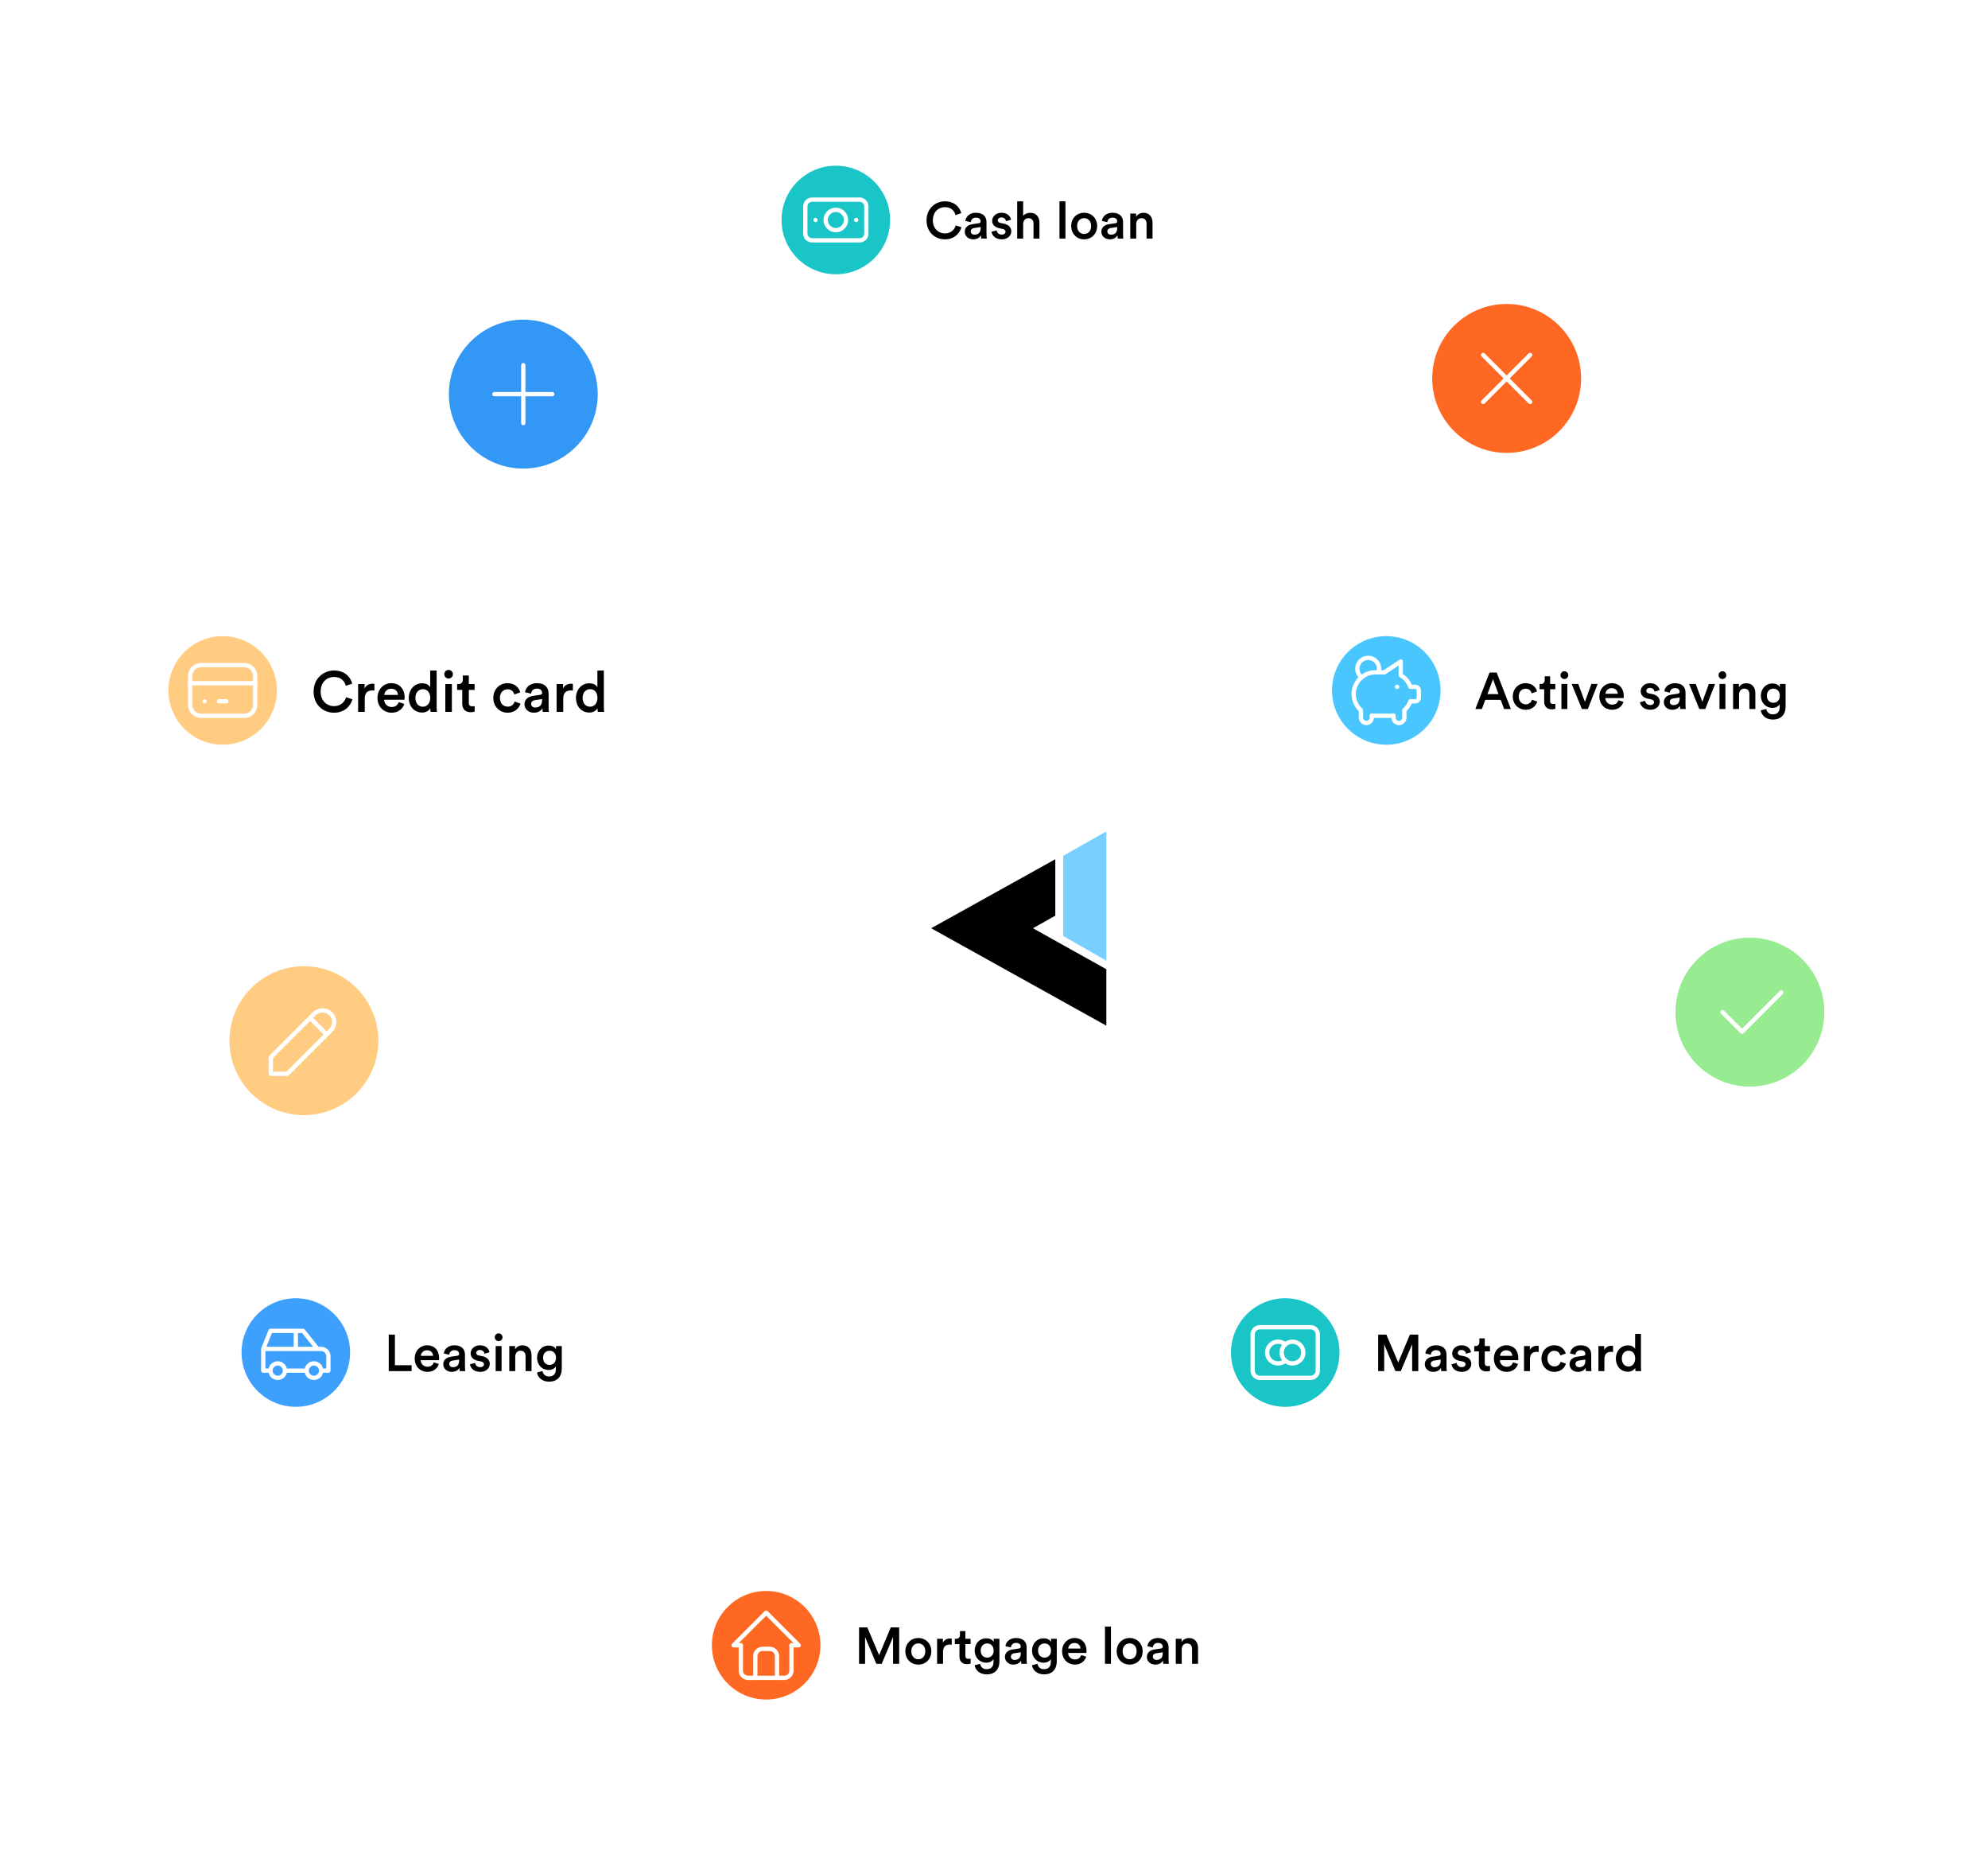 <svg width="696" height="653" viewBox="0 0 696 653" fill="none" xmlns="http://www.w3.org/2000/svg">
<ellipse opacity="0.9" cx="360.189" cy="328.579" rx="259.189" ry="258.579" fill="white" fill-opacity="0.2"/>
<circle opacity="0.9" cx="360.271" cy="328.271" r="165.271" fill="white" fill-opacity="0.3"/>
<circle cx="360.5" cy="328.5" r="85.5" fill="white"/>
<g filter="url(#filter0_d_1990_1665)">
<rect x="265.624" y="46" width="158" height="54" rx="27" fill="white" shape-rendering="crispEdges"/>
<circle cx="292.624" cy="73" r="19" fill="#19C5C7"/>
<g clip-path="url(#clip0_1990_1665)">
<path d="M289.062 73C289.062 73.945 289.437 74.851 290.105 75.519C290.773 76.187 291.679 76.562 292.624 76.562C293.569 76.562 294.475 76.187 295.143 75.519C295.811 74.851 296.187 73.945 296.187 73C296.187 72.055 295.811 71.149 295.143 70.481C294.475 69.813 293.569 69.438 292.624 69.438C291.679 69.438 290.773 69.813 290.105 70.481C289.437 71.149 289.062 72.055 289.062 73Z" stroke="white" stroke-width="1.5" stroke-linecap="round" stroke-linejoin="round"/>
<path d="M281.937 68.25C281.937 67.62 282.187 67.016 282.632 66.571C283.078 66.125 283.682 65.875 284.312 65.875H300.937C301.566 65.875 302.171 66.125 302.616 66.571C303.061 67.016 303.312 67.62 303.312 68.25V77.75C303.312 78.38 303.061 78.984 302.616 79.429C302.171 79.875 301.566 80.125 300.937 80.125H284.312C283.682 80.125 283.078 79.875 282.632 79.429C282.187 78.984 281.937 78.38 281.937 77.75V68.25Z" stroke="white" stroke-width="1.5" stroke-linecap="round" stroke-linejoin="round"/>
<path d="M299.749 73H299.759" stroke="white" stroke-width="1.5" stroke-linecap="round" stroke-linejoin="round"/>
<path d="M285.499 73H285.509" stroke="white" stroke-width="1.5" stroke-linecap="round" stroke-linejoin="round"/>
</g>
<path d="M330.824 79.77C327.386 79.77 324.38 77.286 324.38 73.128C324.38 68.97 327.494 66.468 330.806 66.468C334.046 66.468 335.972 68.376 336.548 70.608L334.514 71.292C334.136 69.744 332.948 68.502 330.806 68.502C328.7 68.502 326.594 70.032 326.594 73.128C326.594 76.116 328.646 77.7 330.824 77.7C332.966 77.7 334.19 76.332 334.622 74.892L336.602 75.54C336.026 77.7 334.082 79.77 330.824 79.77ZM337.776 77.124C337.776 75.558 338.928 74.694 340.422 74.478L342.672 74.136C343.176 74.064 343.32 73.812 343.32 73.506C343.32 72.768 342.816 72.174 341.664 72.174C340.566 72.174 339.954 72.876 339.864 73.758L337.956 73.326C338.118 71.814 339.486 70.464 341.646 70.464C344.346 70.464 345.372 71.994 345.372 73.74V78.096C345.372 78.888 345.462 79.41 345.48 79.5H343.536C343.518 79.446 343.446 79.086 343.446 78.384C343.032 79.05 342.168 79.77 340.746 79.77C338.91 79.77 337.776 78.51 337.776 77.124ZM341.142 78.132C342.312 78.132 343.32 77.574 343.32 75.864V75.468L341.034 75.81C340.386 75.918 339.864 76.278 339.864 76.998C339.864 77.592 340.314 78.132 341.142 78.132ZM347.122 77.124L348.94 76.62C349.012 77.412 349.606 78.114 350.722 78.114C351.586 78.114 352.036 77.646 352.036 77.106C352.036 76.638 351.712 76.278 351.01 76.134L349.714 75.846C348.166 75.504 347.356 74.496 347.356 73.29C347.356 71.76 348.76 70.464 350.578 70.464C353.026 70.464 353.818 72.048 353.962 72.912L352.198 73.416C352.126 72.912 351.748 72.102 350.578 72.102C349.84 72.102 349.318 72.57 349.318 73.11C349.318 73.578 349.66 73.92 350.2 74.028L351.532 74.298C353.188 74.658 354.052 75.666 354.052 76.962C354.052 78.294 352.972 79.77 350.74 79.77C348.202 79.77 347.23 78.114 347.122 77.124ZM358.21 74.352V79.5H356.122V66.468H358.21V71.58C358.804 70.806 359.794 70.482 360.712 70.482C362.872 70.482 363.916 72.03 363.916 73.956V79.5H361.828V74.316C361.828 73.236 361.342 72.372 360.028 72.372C358.876 72.372 358.246 73.236 358.21 74.352ZM373.011 79.5H370.923V66.468H373.011V79.5ZM379.556 77.898C380.852 77.898 382.004 76.944 382.004 75.108C382.004 73.29 380.852 72.354 379.556 72.354C378.278 72.354 377.108 73.29 377.108 75.108C377.108 76.926 378.278 77.898 379.556 77.898ZM379.556 70.464C382.184 70.464 384.11 72.426 384.11 75.108C384.11 77.808 382.184 79.77 379.556 79.77C376.946 79.77 375.02 77.808 375.02 75.108C375.02 72.426 376.946 70.464 379.556 70.464ZM385.588 77.124C385.588 75.558 386.74 74.694 388.234 74.478L390.484 74.136C390.988 74.064 391.132 73.812 391.132 73.506C391.132 72.768 390.628 72.174 389.476 72.174C388.378 72.174 387.766 72.876 387.676 73.758L385.768 73.326C385.93 71.814 387.298 70.464 389.458 70.464C392.158 70.464 393.184 71.994 393.184 73.74V78.096C393.184 78.888 393.274 79.41 393.292 79.5H391.348C391.33 79.446 391.258 79.086 391.258 78.384C390.844 79.05 389.98 79.77 388.558 79.77C386.722 79.77 385.588 78.51 385.588 77.124ZM388.954 78.132C390.124 78.132 391.132 77.574 391.132 75.864V75.468L388.846 75.81C388.198 75.918 387.676 76.278 387.676 76.998C387.676 77.592 388.126 78.132 388.954 78.132ZM397.796 74.442V79.5H395.708V70.734H397.742V71.904C398.318 70.896 399.362 70.482 400.334 70.482C402.476 70.482 403.502 72.03 403.502 73.956V79.5H401.414V74.316C401.414 73.236 400.928 72.372 399.614 72.372C398.426 72.372 397.796 73.29 397.796 74.442Z" fill="black"/>
</g>
<path d="M42.26 140L41.054 136.796H35.654L34.466 140H32.18L37.148 127.238H39.65L44.618 140H42.26ZM38.354 129.578L36.41 134.798H40.298L38.354 129.578ZM47.375 135.59C47.375 137.264 48.311 138.38 49.733 138.38C51.101 138.38 52.055 137.246 52.055 135.572C52.055 133.898 51.119 132.854 49.751 132.854C48.383 132.854 47.375 133.916 47.375 135.59ZM54.071 126.968V138.398C54.071 139.19 54.143 139.856 54.161 140H52.163C52.127 139.802 52.073 139.226 52.073 138.866C51.659 139.604 50.741 140.216 49.499 140.216C46.979 140.216 45.287 138.236 45.287 135.59C45.287 133.07 46.997 131 49.463 131C50.993 131 51.767 131.702 52.037 132.26V126.968H54.071ZM58.203 135.59C58.203 137.264 59.139 138.38 60.561 138.38C61.929 138.38 62.883 137.246 62.883 135.572C62.883 133.898 61.947 132.854 60.579 132.854C59.211 132.854 58.203 133.916 58.203 135.59ZM64.899 126.968V138.398C64.899 139.19 64.971 139.856 64.989 140H62.991C62.955 139.802 62.901 139.226 62.901 138.866C62.487 139.604 61.569 140.216 60.327 140.216C57.807 140.216 56.115 138.236 56.115 135.59C56.115 133.07 57.825 131 60.291 131C61.821 131 62.595 131.702 62.865 132.26V126.968H64.899ZM74.162 143.42H72.092V131.234H74.108V132.422C74.54 131.666 75.548 131.036 76.898 131.036C79.49 131.036 80.948 133.016 80.948 135.608C80.948 138.236 79.346 140.216 76.826 140.216C75.566 140.216 74.612 139.676 74.162 139.01V143.42ZM78.86 135.608C78.86 133.97 77.906 132.89 76.502 132.89C75.134 132.89 74.144 133.97 74.144 135.608C74.144 137.282 75.134 138.362 76.502 138.362C77.888 138.362 78.86 137.282 78.86 135.608ZM88.085 131.18V133.304C87.852 133.268 87.618 133.25 87.401 133.25C85.781 133.25 85.043 134.186 85.043 135.824V140H82.956V131.234H84.99V132.638C85.403 131.684 86.376 131.126 87.528 131.126C87.779 131.126 87.996 131.162 88.085 131.18ZM93.593 138.398C94.889 138.398 96.041 137.444 96.041 135.608C96.041 133.79 94.889 132.854 93.593 132.854C92.315 132.854 91.145 133.79 91.145 135.608C91.145 137.426 92.315 138.398 93.593 138.398ZM93.593 130.964C96.221 130.964 98.147 132.926 98.147 135.608C98.147 138.308 96.221 140.27 93.593 140.27C90.983 140.27 89.057 138.308 89.057 135.608C89.057 132.926 90.983 130.964 93.593 130.964ZM101.568 135.59C101.568 137.264 102.504 138.38 103.926 138.38C105.294 138.38 106.248 137.246 106.248 135.572C106.248 133.898 105.312 132.854 103.944 132.854C102.576 132.854 101.568 133.916 101.568 135.59ZM108.264 126.968V138.398C108.264 139.19 108.336 139.856 108.354 140H106.356C106.32 139.802 106.266 139.226 106.266 138.866C105.852 139.604 104.934 140.216 103.692 140.216C101.172 140.216 99.481 138.236 99.481 135.59C99.481 133.07 101.19 131 103.656 131C105.186 131 105.96 131.702 106.23 132.26V126.968H108.264ZM116.646 139.028C116.214 139.82 115.188 140.252 114.162 140.252C112.074 140.252 110.85 138.704 110.85 136.76V131.234H112.938V136.382C112.938 137.462 113.442 138.38 114.702 138.38C115.908 138.38 116.538 137.57 116.538 136.418V131.234H118.626V138.398C118.626 139.118 118.68 139.676 118.716 140H116.718C116.682 139.802 116.646 139.388 116.646 139.028ZM125.092 132.89C123.814 132.89 122.68 133.844 122.68 135.608C122.68 137.372 123.814 138.362 125.128 138.362C126.496 138.362 127.126 137.408 127.324 136.742L129.16 137.408C128.746 138.776 127.432 140.27 125.128 140.27C122.554 140.27 120.592 138.272 120.592 135.608C120.592 132.908 122.554 130.964 125.074 130.964C127.432 130.964 128.728 132.44 129.088 133.844L127.216 134.528C127.018 133.754 126.424 132.89 125.092 132.89ZM133.66 128.552V131.234H135.478V133.088H133.66V137.156C133.66 137.93 134.002 138.254 134.776 138.254C135.064 138.254 135.406 138.2 135.496 138.182V139.91C135.37 139.964 134.974 140.108 134.218 140.108C132.598 140.108 131.59 139.136 131.59 137.498V133.088H129.97V131.234H130.42C131.356 131.234 131.77 130.64 131.77 129.866V128.552H133.66Z" fill="white"/>
<path d="M41.414 368.027H33.53V355.265H41.414V357.281H35.69V360.665H40.874V362.627H35.69V366.011H41.414V368.027ZM44.967 363.617C44.967 365.291 45.903 366.407 47.325 366.407C48.693 366.407 49.647 365.273 49.647 363.599C49.647 361.925 48.711 360.881 47.343 360.881C45.975 360.881 44.967 361.943 44.967 363.617ZM51.663 354.995V366.425C51.663 367.217 51.735 367.883 51.753 368.027H49.755C49.719 367.829 49.665 367.253 49.665 366.893C49.251 367.631 48.333 368.243 47.091 368.243C44.571 368.243 42.879 366.263 42.879 363.617C42.879 361.097 44.589 359.027 47.055 359.027C48.585 359.027 49.359 359.729 49.629 360.287V354.995H51.663ZM56.461 368.027H54.391V359.261H56.461V368.027ZM54.067 356.183C54.067 355.427 54.679 354.815 55.417 354.815C56.173 354.815 56.785 355.427 56.785 356.183C56.785 356.939 56.173 357.533 55.417 357.533C54.679 357.533 54.067 356.939 54.067 356.183ZM61.801 356.579V359.261H63.619V361.115H61.801V365.183C61.801 365.957 62.143 366.281 62.917 366.281C63.205 366.281 63.547 366.227 63.637 366.209V367.937C63.511 367.991 63.115 368.135 62.359 368.135C60.739 368.135 59.731 367.163 59.731 365.525V361.115H58.111V359.261H58.561C59.497 359.261 59.911 358.667 59.911 357.893V356.579H61.801Z" fill="white"/>
<path d="M570.69 137.02H572.958C575.172 137.02 577.008 135.598 577.008 132.646C577.008 129.658 575.19 128.218 572.976 128.218H570.69V137.02ZM573.03 139H568.53V126.238H573.048C576.522 126.238 579.258 128.542 579.258 132.646C579.258 136.732 576.486 139 573.03 139ZM582.833 133.654H587.135C587.099 132.628 586.415 131.71 584.975 131.71C583.661 131.71 582.905 132.718 582.833 133.654ZM587.369 135.94L589.133 136.498C588.665 138.028 587.279 139.27 585.173 139.27C582.797 139.27 580.691 137.542 580.691 134.572C580.691 131.8 582.743 129.964 584.957 129.964C587.657 129.964 589.241 131.746 589.241 134.518C589.241 134.86 589.205 135.148 589.187 135.184H582.779C582.833 136.516 583.877 137.47 585.173 137.47C586.433 137.47 587.081 136.804 587.369 135.94ZM593.325 139H591.237V125.968H593.325V139ZM597.476 133.654H601.778C601.742 132.628 601.058 131.71 599.618 131.71C598.304 131.71 597.548 132.718 597.476 133.654ZM602.012 135.94L603.776 136.498C603.308 138.028 601.922 139.27 599.816 139.27C597.44 139.27 595.334 137.542 595.334 134.572C595.334 131.8 597.386 129.964 599.6 129.964C602.3 129.964 603.884 131.746 603.884 134.518C603.884 134.86 603.848 135.148 603.83 135.184H597.422C597.476 136.516 598.52 137.47 599.816 137.47C601.076 137.47 601.724 136.804 602.012 135.94ZM608.525 127.552V130.234H610.343V132.088H608.525V136.156C608.525 136.93 608.867 137.254 609.641 137.254C609.929 137.254 610.271 137.2 610.361 137.182V138.91C610.235 138.964 609.839 139.108 609.083 139.108C607.463 139.108 606.455 138.136 606.455 136.498V132.088H604.835V130.234H605.285C606.221 130.234 606.635 129.64 606.635 128.866V127.552H608.525ZM613.859 133.654H618.161C618.125 132.628 617.441 131.71 616.001 131.71C614.687 131.71 613.931 132.718 613.859 133.654ZM618.395 135.94L620.159 136.498C619.691 138.028 618.305 139.27 616.199 139.27C613.823 139.27 611.717 137.542 611.717 134.572C611.717 131.8 613.769 129.964 615.983 129.964C618.683 129.964 620.267 131.746 620.267 134.518C620.267 134.86 620.231 135.148 620.213 135.184H613.805C613.859 136.516 614.903 137.47 616.199 137.47C617.459 137.47 618.107 136.804 618.395 135.94Z" fill="white"/>
<g filter="url(#filter1_d_1990_1665)">
<rect x="241.23" y="544.863" width="198" height="54" rx="27" fill="white" shape-rendering="crispEdges"/>
<circle cx="268.23" cy="571.863" r="19" fill="#FF6822"/>
<g clip-path="url(#clip1_1990_1665)">
<path d="M259.361 571.865H256.828L268.228 560.465L279.628 571.865H277.094" stroke="white" stroke-width="1.5" stroke-linecap="round" stroke-linejoin="round"/>
<path d="M259.361 571.863V580.73C259.361 581.402 259.628 582.046 260.103 582.521C260.578 582.996 261.223 583.263 261.895 583.263H274.561C275.233 583.263 275.878 582.996 276.353 582.521C276.828 582.046 277.095 581.402 277.095 580.73V571.863" stroke="white" stroke-width="1.5" stroke-linecap="round" stroke-linejoin="round"/>
<path d="M264.428 583.264V575.664C264.428 574.992 264.695 574.348 265.17 573.873C265.645 573.398 266.289 573.131 266.961 573.131H269.494C270.166 573.131 270.811 573.398 271.286 573.873C271.761 574.348 272.028 574.992 272.028 575.664V583.264" stroke="white" stroke-width="1.5" stroke-linecap="round" stroke-linejoin="round"/>
</g>
<path d="M314.8 578.363H312.658V568.967L308.68 578.363H306.808L302.866 569.003V578.363H300.76V565.601H303.64L307.78 575.339L311.866 565.601H314.8V578.363ZM321.501 576.761C322.797 576.761 323.949 575.807 323.949 573.971C323.949 572.153 322.797 571.217 321.501 571.217C320.223 571.217 319.053 572.153 319.053 573.971C319.053 575.789 320.223 576.761 321.501 576.761ZM321.501 569.327C324.129 569.327 326.055 571.289 326.055 573.971C326.055 576.671 324.129 578.633 321.501 578.633C318.891 578.633 316.965 576.671 316.965 573.971C316.965 571.289 318.891 569.327 321.501 569.327ZM333.203 569.543V571.667C332.969 571.631 332.735 571.613 332.519 571.613C330.899 571.613 330.161 572.549 330.161 574.187V578.363H328.073V569.597H330.107V571.001C330.521 570.047 331.493 569.489 332.645 569.489C332.897 569.489 333.113 569.525 333.203 569.543ZM337.978 566.915V569.597H339.796V571.451H337.978V575.519C337.978 576.293 338.32 576.617 339.094 576.617C339.382 576.617 339.724 576.563 339.814 576.545V578.273C339.688 578.327 339.292 578.471 338.536 578.471C336.916 578.471 335.908 577.499 335.908 575.861V571.451H334.288V569.597H334.738C335.674 569.597 336.088 569.003 336.088 568.229V566.915H337.978ZM341.224 578.849L343.15 578.345C343.294 579.425 344.14 580.235 345.346 580.235C347.002 580.235 347.83 579.389 347.83 577.607V576.689C347.452 577.373 346.57 577.967 345.292 577.967C342.952 577.967 341.242 576.167 341.242 573.701C341.242 571.361 342.88 569.435 345.292 569.435C346.66 569.435 347.506 569.993 347.884 570.713V569.597H349.9V577.535C349.9 579.875 348.694 582.053 345.4 582.053C343.078 582.053 341.458 580.613 341.224 578.849ZM345.634 576.185C346.966 576.185 347.884 575.213 347.884 573.701C347.884 572.207 346.93 571.235 345.634 571.235C344.302 571.235 343.348 572.207 343.348 573.701C343.348 575.231 344.266 576.185 345.634 576.185ZM351.826 575.987C351.826 574.421 352.978 573.557 354.472 573.341L356.722 572.999C357.226 572.927 357.37 572.675 357.37 572.369C357.37 571.631 356.866 571.037 355.714 571.037C354.616 571.037 354.004 571.739 353.914 572.621L352.006 572.189C352.168 570.677 353.536 569.327 355.696 569.327C358.396 569.327 359.422 570.857 359.422 572.603V576.959C359.422 577.751 359.512 578.273 359.53 578.363H357.586C357.568 578.309 357.496 577.949 357.496 577.247C357.082 577.913 356.218 578.633 354.796 578.633C352.96 578.633 351.826 577.373 351.826 575.987ZM355.192 576.995C356.362 576.995 357.37 576.437 357.37 574.727V574.331L355.084 574.673C354.436 574.781 353.914 575.141 353.914 575.861C353.914 576.455 354.364 576.995 355.192 576.995ZM361.298 578.849L363.224 578.345C363.368 579.425 364.214 580.235 365.42 580.235C367.076 580.235 367.904 579.389 367.904 577.607V576.689C367.526 577.373 366.644 577.967 365.366 577.967C363.026 577.967 361.316 576.167 361.316 573.701C361.316 571.361 362.954 569.435 365.366 569.435C366.734 569.435 367.58 569.993 367.958 570.713V569.597H369.974V577.535C369.974 579.875 368.768 582.053 365.474 582.053C363.152 582.053 361.532 580.613 361.298 578.849ZM365.708 576.185C367.04 576.185 367.958 575.213 367.958 573.701C367.958 572.207 367.004 571.235 365.708 571.235C364.376 571.235 363.422 572.207 363.422 573.701C363.422 575.231 364.34 576.185 365.708 576.185ZM373.986 573.017H378.288C378.252 571.991 377.568 571.073 376.128 571.073C374.814 571.073 374.058 572.081 373.986 573.017ZM378.522 575.303L380.286 575.861C379.818 577.391 378.432 578.633 376.326 578.633C373.95 578.633 371.844 576.905 371.844 573.935C371.844 571.163 373.896 569.327 376.11 569.327C378.81 569.327 380.394 571.109 380.394 573.881C380.394 574.223 380.358 574.511 380.34 574.547H373.932C373.986 575.879 375.03 576.833 376.326 576.833C377.586 576.833 378.234 576.167 378.522 575.303ZM388.942 578.363H386.854V565.331H388.942V578.363ZM395.487 576.761C396.783 576.761 397.935 575.807 397.935 573.971C397.935 572.153 396.783 571.217 395.487 571.217C394.209 571.217 393.039 572.153 393.039 573.971C393.039 575.789 394.209 576.761 395.487 576.761ZM395.487 569.327C398.115 569.327 400.041 571.289 400.041 573.971C400.041 576.671 398.115 578.633 395.487 578.633C392.877 578.633 390.951 576.671 390.951 573.971C390.951 571.289 392.877 569.327 395.487 569.327ZM401.519 575.987C401.519 574.421 402.671 573.557 404.165 573.341L406.415 572.999C406.919 572.927 407.063 572.675 407.063 572.369C407.063 571.631 406.559 571.037 405.407 571.037C404.309 571.037 403.697 571.739 403.607 572.621L401.699 572.189C401.861 570.677 403.229 569.327 405.389 569.327C408.089 569.327 409.115 570.857 409.115 572.603V576.959C409.115 577.751 409.205 578.273 409.223 578.363H407.279C407.261 578.309 407.189 577.949 407.189 577.247C406.775 577.913 405.911 578.633 404.489 578.633C402.653 578.633 401.519 577.373 401.519 575.987ZM404.885 576.995C406.055 576.995 407.063 576.437 407.063 574.727V574.331L404.777 574.673C404.129 574.781 403.607 575.141 403.607 575.861C403.607 576.455 404.057 576.995 404.885 576.995ZM413.727 573.305V578.363H411.639V569.597H413.673V570.767C414.249 569.759 415.293 569.345 416.265 569.345C418.407 569.345 419.433 570.893 419.433 572.819V578.363H417.345V573.179C417.345 572.099 416.859 571.235 415.545 571.235C414.357 571.235 413.727 572.153 413.727 573.305Z" fill="black"/>
</g>
<g filter="url(#filter2_d_1990_1665)">
<rect x="50.955" y="210.662" width="180" height="54" rx="27" fill="white" shape-rendering="crispEdges"/>
<circle cx="77.955" cy="237.662" r="19" fill="#FFCC81"/>
<g clip-path="url(#clip2_1990_1665)">
<path d="M66.552 232.597C66.552 231.589 66.953 230.623 67.665 229.91C68.378 229.197 69.344 228.797 70.352 228.797H85.552C86.56 228.797 87.527 229.197 88.239 229.91C88.952 230.623 89.352 231.589 89.352 232.597V242.73C89.352 243.738 88.952 244.705 88.239 245.417C87.527 246.13 86.56 246.53 85.552 246.53H70.352C69.344 246.53 68.378 246.13 67.665 245.417C66.953 244.705 66.552 243.738 66.552 242.73V232.597Z" stroke="white" stroke-width="1.5" stroke-linecap="round" stroke-linejoin="round"/>
<path d="M66.552 235.129H89.352" stroke="white" stroke-width="1.5" stroke-linecap="round" stroke-linejoin="round"/>
<path d="M71.619 241.463H71.629" stroke="white" stroke-width="1.5" stroke-linecap="round" stroke-linejoin="round"/>
<path d="M76.686 241.463H79.219" stroke="white" stroke-width="1.5" stroke-linecap="round" stroke-linejoin="round"/>
</g>
<path d="M116.955 245.462C113.135 245.462 109.795 242.702 109.795 238.082C109.795 233.462 113.255 230.682 116.935 230.682C120.535 230.682 122.675 232.802 123.315 235.282L121.055 236.042C120.635 234.322 119.315 232.942 116.935 232.942C114.595 232.942 112.255 234.642 112.255 238.082C112.255 241.402 114.535 243.162 116.955 243.162C119.335 243.162 120.695 241.642 121.175 240.042L123.375 240.762C122.735 243.162 120.575 245.462 116.955 245.462ZM131.077 235.362V237.722C130.817 237.682 130.557 237.662 130.317 237.662C128.517 237.662 127.697 238.702 127.697 240.522V245.162H125.377V235.422H127.637V236.982C128.097 235.922 129.177 235.302 130.457 235.302C130.737 235.302 130.977 235.342 131.077 235.362ZM134.536 239.222H139.316C139.276 238.082 138.516 237.062 136.916 237.062C135.456 237.062 134.616 238.182 134.536 239.222ZM139.576 241.762L141.536 242.382C141.016 244.082 139.476 245.462 137.136 245.462C134.496 245.462 132.156 243.542 132.156 240.242C132.156 237.162 134.436 235.122 136.896 235.122C139.896 235.122 141.656 237.102 141.656 240.182C141.656 240.562 141.616 240.882 141.596 240.922H134.476C134.536 242.402 135.696 243.462 137.136 243.462C138.536 243.462 139.256 242.722 139.576 241.762ZM145.433 240.262C145.433 242.122 146.473 243.362 148.053 243.362C149.573 243.362 150.633 242.102 150.633 240.242C150.633 238.382 149.593 237.222 148.073 237.222C146.553 237.222 145.433 238.402 145.433 240.262ZM152.873 230.682V243.382C152.873 244.262 152.953 245.002 152.973 245.162H150.753C150.713 244.942 150.653 244.302 150.653 243.902C150.193 244.722 149.173 245.402 147.793 245.402C144.993 245.402 143.113 243.202 143.113 240.262C143.113 237.462 145.013 235.162 147.753 235.162C149.453 235.162 150.313 235.942 150.613 236.562V230.682H152.873ZM158.204 245.162H155.904V235.422H158.204V245.162ZM155.544 232.002C155.544 231.162 156.224 230.482 157.044 230.482C157.884 230.482 158.564 231.162 158.564 232.002C158.564 232.842 157.884 233.502 157.044 233.502C156.224 233.502 155.544 232.842 155.544 232.002ZM164.137 232.442V235.422H166.157V237.482H164.137V242.002C164.137 242.862 164.517 243.222 165.377 243.222C165.697 243.222 166.077 243.162 166.177 243.142V245.062C166.037 245.122 165.597 245.282 164.757 245.282C162.957 245.282 161.837 244.202 161.837 242.382V237.482H160.037V235.422H160.537C161.577 235.422 162.037 234.762 162.037 233.902V232.442H164.137ZM177.703 237.262C176.283 237.262 175.023 238.322 175.023 240.282C175.023 242.242 176.283 243.342 177.743 243.342C179.263 243.342 179.963 242.282 180.183 241.542L182.223 242.282C181.763 243.802 180.303 245.462 177.743 245.462C174.883 245.462 172.703 243.242 172.703 240.282C172.703 237.282 174.883 235.122 177.683 235.122C180.303 235.122 181.743 236.762 182.143 238.322L180.063 239.082C179.843 238.222 179.183 237.262 177.703 237.262ZM183.625 242.522C183.625 240.782 184.905 239.822 186.565 239.582L189.065 239.202C189.625 239.122 189.785 238.842 189.785 238.502C189.785 237.682 189.225 237.022 187.945 237.022C186.725 237.022 186.045 237.802 185.945 238.782L183.825 238.302C184.005 236.622 185.525 235.122 187.925 235.122C190.925 235.122 192.065 236.822 192.065 238.762V243.602C192.065 244.482 192.165 245.062 192.185 245.162H190.025C190.005 245.102 189.925 244.702 189.925 243.922C189.465 244.662 188.505 245.462 186.925 245.462C184.885 245.462 183.625 244.062 183.625 242.522ZM187.365 243.642C188.665 243.642 189.785 243.022 189.785 241.122V240.682L187.245 241.062C186.525 241.182 185.945 241.582 185.945 242.382C185.945 243.042 186.445 243.642 187.365 243.642ZM200.569 235.362V237.722C200.309 237.682 200.049 237.662 199.809 237.662C198.009 237.662 197.189 238.702 197.189 240.522V245.162H194.869V235.422H197.129V236.982C197.589 235.922 198.669 235.302 199.949 235.302C200.229 235.302 200.469 235.342 200.569 235.362ZM203.968 240.262C203.968 242.122 205.008 243.362 206.588 243.362C208.108 243.362 209.168 242.102 209.168 240.242C209.168 238.382 208.128 237.222 206.608 237.222C205.088 237.222 203.968 238.402 203.968 240.262ZM211.408 230.682V243.382C211.408 244.262 211.488 245.002 211.508 245.162H209.288C209.248 244.942 209.188 244.302 209.188 243.902C208.728 244.722 207.708 245.402 206.328 245.402C203.528 245.402 201.648 243.202 201.648 240.262C201.648 237.462 203.548 235.162 206.288 235.162C207.988 235.162 208.848 235.942 209.148 236.562V230.682H211.408Z" fill="black"/>
</g>
<g filter="url(#filter3_d_1990_1665)">
<rect x="422.968" y="442.406" width="171" height="54" rx="27" fill="white" shape-rendering="crispEdges"/>
<circle cx="449.968" cy="469.406" r="19" fill="#19C5C7"/>
<g clip-path="url(#clip3_1990_1665)">
<path d="M448.698 469.407C448.698 469.906 448.797 470.401 448.987 470.862C449.178 471.323 449.458 471.742 449.811 472.094C450.164 472.447 450.583 472.727 451.044 472.918C451.505 473.109 451.999 473.207 452.498 473.207C452.997 473.207 453.491 473.109 453.952 472.918C454.413 472.727 454.832 472.447 455.185 472.094C455.538 471.742 455.818 471.323 456.009 470.862C456.2 470.401 456.298 469.906 456.298 469.407C456.298 468.908 456.2 468.414 456.009 467.953C455.818 467.492 455.538 467.073 455.185 466.72C454.832 466.368 454.413 466.088 453.952 465.897C453.491 465.706 452.997 465.607 452.498 465.607C451.999 465.607 451.505 465.706 451.044 465.897C450.583 466.088 450.164 466.368 449.811 466.72C449.458 467.073 449.178 467.492 448.987 467.953C448.797 468.414 448.698 468.908 448.698 469.407Z" stroke="white" stroke-width="1.5" stroke-linecap="round" stroke-linejoin="round"/>
<path d="M449.965 466.576C449.419 466.087 448.742 465.766 448.017 465.653C447.292 465.54 446.55 465.639 445.88 465.938C445.21 466.237 444.641 466.724 444.242 467.34C443.843 467.956 443.63 468.674 443.63 469.407C443.63 470.141 443.843 470.859 444.242 471.475C444.641 472.09 445.21 472.577 445.88 472.877C446.55 473.176 447.292 473.275 448.017 473.162C448.742 473.049 449.419 472.728 449.965 472.238" stroke="white" stroke-width="1.5" stroke-linecap="round" stroke-linejoin="round"/>
<path d="M438.565 463.074C438.565 462.402 438.832 461.758 439.307 461.283C439.782 460.808 440.426 460.541 441.098 460.541H458.832C459.503 460.541 460.148 460.808 460.623 461.283C461.098 461.758 461.365 462.402 461.365 463.074V475.741C461.365 476.413 461.098 477.057 460.623 477.532C460.148 478.007 459.503 478.274 458.832 478.274H441.098C440.426 478.274 439.782 478.007 439.307 477.532C438.832 477.057 438.565 476.413 438.565 475.741V463.074Z" stroke="white" stroke-width="1.5" stroke-linecap="round" stroke-linejoin="round"/>
</g>
<path d="M496.538 475.906H494.396V466.51L490.418 475.906H488.546L484.604 466.546V475.906H482.498V463.144H485.378L489.518 472.882L493.604 463.144H496.538V475.906ZM498.829 473.53C498.829 471.964 499.981 471.1 501.475 470.884L503.725 470.542C504.229 470.47 504.373 470.218 504.373 469.912C504.373 469.174 503.869 468.58 502.717 468.58C501.619 468.58 501.007 469.282 500.917 470.164L499.009 469.732C499.171 468.22 500.539 466.87 502.699 466.87C505.399 466.87 506.425 468.4 506.425 470.146V474.502C506.425 475.294 506.515 475.816 506.533 475.906H504.589C504.571 475.852 504.499 475.492 504.499 474.79C504.085 475.456 503.221 476.176 501.799 476.176C499.963 476.176 498.829 474.916 498.829 473.53ZM502.195 474.538C503.365 474.538 504.373 473.98 504.373 472.27V471.874L502.087 472.216C501.439 472.324 500.917 472.684 500.917 473.404C500.917 473.998 501.367 474.538 502.195 474.538ZM508.175 473.53L509.993 473.026C510.065 473.818 510.659 474.52 511.775 474.52C512.639 474.52 513.089 474.052 513.089 473.512C513.089 473.044 512.765 472.684 512.063 472.54L510.767 472.252C509.219 471.91 508.409 470.902 508.409 469.696C508.409 468.166 509.813 466.87 511.631 466.87C514.079 466.87 514.871 468.454 515.015 469.318L513.251 469.822C513.179 469.318 512.801 468.508 511.631 468.508C510.893 468.508 510.371 468.976 510.371 469.516C510.371 469.984 510.713 470.326 511.253 470.434L512.585 470.704C514.241 471.064 515.105 472.072 515.105 473.368C515.105 474.7 514.025 476.176 511.793 476.176C509.255 476.176 508.283 474.52 508.175 473.53ZM519.821 464.458V467.14H521.639V468.994H519.821V473.062C519.821 473.836 520.163 474.16 520.937 474.16C521.225 474.16 521.567 474.106 521.657 474.088V475.816C521.531 475.87 521.135 476.014 520.379 476.014C518.759 476.014 517.751 475.042 517.751 473.404V468.994H516.131V467.14H516.581C517.517 467.14 517.931 466.546 517.931 465.772V464.458H519.821ZM525.155 470.56H529.457C529.421 469.534 528.737 468.616 527.297 468.616C525.983 468.616 525.227 469.624 525.155 470.56ZM529.691 472.846L531.455 473.404C530.987 474.934 529.601 476.176 527.495 476.176C525.119 476.176 523.013 474.448 523.013 471.478C523.013 468.706 525.065 466.87 527.279 466.87C529.979 466.87 531.563 468.652 531.563 471.424C531.563 471.766 531.527 472.054 531.509 472.09H525.101C525.155 473.422 526.199 474.376 527.495 474.376C528.755 474.376 529.403 473.71 529.691 472.846ZM538.688 467.086V469.21C538.454 469.174 538.22 469.156 538.004 469.156C536.384 469.156 535.646 470.092 535.646 471.73V475.906H533.558V467.14H535.592V468.544C536.006 467.59 536.978 467.032 538.13 467.032C538.382 467.032 538.598 467.068 538.688 467.086ZM544.159 468.796C542.881 468.796 541.747 469.75 541.747 471.514C541.747 473.278 542.881 474.268 544.195 474.268C545.563 474.268 546.193 473.314 546.391 472.648L548.227 473.314C547.813 474.682 546.499 476.176 544.195 476.176C541.621 476.176 539.659 474.178 539.659 471.514C539.659 468.814 541.621 466.87 544.141 466.87C546.499 466.87 547.795 468.346 548.155 469.75L546.283 470.434C546.085 469.66 545.491 468.796 544.159 468.796ZM549.489 473.53C549.489 471.964 550.641 471.1 552.135 470.884L554.385 470.542C554.889 470.47 555.033 470.218 555.033 469.912C555.033 469.174 554.529 468.58 553.377 468.58C552.279 468.58 551.667 469.282 551.577 470.164L549.669 469.732C549.831 468.22 551.199 466.87 553.359 466.87C556.059 466.87 557.085 468.4 557.085 470.146V474.502C557.085 475.294 557.175 475.816 557.193 475.906H555.249C555.231 475.852 555.159 475.492 555.159 474.79C554.745 475.456 553.881 476.176 552.459 476.176C550.623 476.176 549.489 474.916 549.489 473.53ZM552.855 474.538C554.025 474.538 555.033 473.98 555.033 472.27V471.874L552.747 472.216C552.099 472.324 551.577 472.684 551.577 473.404C551.577 473.998 552.027 474.538 552.855 474.538ZM564.739 467.086V469.21C564.505 469.174 564.271 469.156 564.055 469.156C562.435 469.156 561.697 470.092 561.697 471.73V475.906H559.609V467.14H561.643V468.544C562.057 467.59 563.029 467.032 564.181 467.032C564.433 467.032 564.649 467.068 564.739 467.086ZM567.798 471.496C567.798 473.17 568.734 474.286 570.156 474.286C571.524 474.286 572.478 473.152 572.478 471.478C572.478 469.804 571.542 468.76 570.174 468.76C568.806 468.76 567.798 469.822 567.798 471.496ZM574.494 462.874V474.304C574.494 475.096 574.566 475.762 574.584 475.906H572.586C572.55 475.708 572.496 475.132 572.496 474.772C572.082 475.51 571.164 476.122 569.922 476.122C567.402 476.122 565.71 474.142 565.71 471.496C565.71 468.976 567.42 466.906 569.886 466.906C571.416 466.906 572.19 467.608 572.46 468.166V462.874H574.494Z" fill="black"/>
</g>
<g filter="url(#filter4_d_1990_1665)">
<rect x="458.339" y="210.662" width="187" height="54" rx="27" fill="white" shape-rendering="crispEdges"/>
<circle cx="485.339" cy="237.662" r="19" fill="#49C6FD"/>
<g clip-path="url(#clip4_1990_1665)">
<path d="M489.136 236.396V236.406" stroke="white" stroke-width="1.5" stroke-linecap="round" stroke-linejoin="round"/>
<path d="M476.689 233.075C476.133 232.648 475.707 232.075 475.456 231.421C475.205 230.767 475.141 230.056 475.269 229.367C475.397 228.678 475.713 228.038 476.182 227.518C476.651 226.997 477.255 226.616 477.927 226.418C478.599 226.219 479.313 226.21 479.989 226.392C480.666 226.573 481.279 226.938 481.762 227.447C482.244 227.955 482.576 228.587 482.722 229.272C482.867 229.958 482.82 230.67 482.587 231.33" stroke="white" stroke-width="1.5" stroke-linecap="round" stroke-linejoin="round"/>
<path d="M490.403 227.529V232.346C491.97 233.254 493.164 234.689 493.77 236.396H495.468C495.804 236.396 496.126 236.529 496.364 236.767C496.601 237.005 496.735 237.327 496.735 237.663V240.196C496.735 240.532 496.601 240.854 496.364 241.092C496.126 241.329 495.804 241.463 495.468 241.463H493.768C493.343 242.666 492.619 243.743 491.668 244.595V247.163C491.668 247.667 491.468 248.15 491.112 248.506C490.755 248.862 490.272 249.063 489.768 249.063C489.264 249.063 488.781 248.862 488.425 248.506C488.068 248.15 487.868 247.667 487.868 247.163V246.424C487.45 246.494 487.026 246.529 486.601 246.529H481.535C481.11 246.529 480.687 246.494 480.268 246.424V247.163C480.268 247.667 480.068 248.15 479.712 248.506C479.355 248.862 478.872 249.063 478.368 249.063C477.864 249.063 477.381 248.862 477.025 248.506C476.668 248.15 476.468 247.667 476.468 247.163V244.629V244.595C475.321 243.569 474.512 242.219 474.148 240.723C473.785 239.227 473.885 237.656 474.434 236.218C474.983 234.78 475.956 233.542 477.224 232.669C478.492 231.796 479.995 231.329 481.535 231.329H484.701L490.401 227.529H490.403Z" stroke="white" stroke-width="1.5" stroke-linecap="round" stroke-linejoin="round"/>
</g>
<path d="M526.599 244.162L525.393 240.958H519.993L518.805 244.162H516.519L521.487 231.4H523.989L528.957 244.162H526.599ZM522.693 233.74L520.749 238.96H524.637L522.693 233.74ZM534.126 237.052C532.848 237.052 531.714 238.006 531.714 239.77C531.714 241.534 532.848 242.524 534.162 242.524C535.53 242.524 536.16 241.57 536.358 240.904L538.194 241.57C537.78 242.938 536.466 244.432 534.162 244.432C531.588 244.432 529.626 242.434 529.626 239.77C529.626 237.07 531.588 235.126 534.108 235.126C536.466 235.126 537.762 236.602 538.122 238.006L536.25 238.69C536.052 237.916 535.458 237.052 534.126 237.052ZM542.694 232.714V235.396H544.512V237.25H542.694V241.318C542.694 242.092 543.036 242.416 543.81 242.416C544.098 242.416 544.44 242.362 544.53 242.344V244.072C544.404 244.126 544.008 244.27 543.252 244.27C541.632 244.27 540.624 243.298 540.624 241.66V237.25H539.004V235.396H539.454C540.39 235.396 540.804 234.802 540.804 234.028V232.714H542.694ZM548.728 244.162H546.658V235.396H548.728V244.162ZM546.334 232.318C546.334 231.562 546.946 230.95 547.684 230.95C548.44 230.95 549.052 231.562 549.052 232.318C549.052 233.074 548.44 233.668 547.684 233.668C546.946 233.668 546.334 233.074 546.334 232.318ZM559.341 235.396L555.903 244.162H553.815L550.251 235.396H552.555L554.877 241.66L557.145 235.396H559.341ZM562.073 238.816H566.375C566.339 237.79 565.655 236.872 564.215 236.872C562.901 236.872 562.145 237.88 562.073 238.816ZM566.609 241.102L568.373 241.66C567.905 243.19 566.519 244.432 564.413 244.432C562.037 244.432 559.931 242.704 559.931 239.734C559.931 236.962 561.983 235.126 564.197 235.126C566.897 235.126 568.481 236.908 568.481 239.68C568.481 240.022 568.445 240.31 568.427 240.346H562.019C562.073 241.678 563.117 242.632 564.413 242.632C565.673 242.632 566.321 241.966 566.609 241.102ZM574.167 241.786L575.985 241.282C576.057 242.074 576.651 242.776 577.767 242.776C578.631 242.776 579.081 242.308 579.081 241.768C579.081 241.3 578.757 240.94 578.055 240.796L576.759 240.508C575.211 240.166 574.401 239.158 574.401 237.952C574.401 236.422 575.805 235.126 577.623 235.126C580.071 235.126 580.863 236.71 581.007 237.574L579.243 238.078C579.171 237.574 578.793 236.764 577.623 236.764C576.885 236.764 576.363 237.232 576.363 237.772C576.363 238.24 576.705 238.582 577.245 238.69L578.577 238.96C580.233 239.32 581.097 240.328 581.097 241.624C581.097 242.956 580.017 244.432 577.785 244.432C575.247 244.432 574.275 242.776 574.167 241.786ZM582.504 241.786C582.504 240.22 583.656 239.356 585.15 239.14L587.4 238.798C587.904 238.726 588.048 238.474 588.048 238.168C588.048 237.43 587.544 236.836 586.392 236.836C585.294 236.836 584.682 237.538 584.592 238.42L582.684 237.988C582.846 236.476 584.214 235.126 586.374 235.126C589.074 235.126 590.1 236.656 590.1 238.402V242.758C590.1 243.55 590.19 244.072 590.208 244.162H588.264C588.246 244.108 588.174 243.748 588.174 243.046C587.76 243.712 586.896 244.432 585.474 244.432C583.638 244.432 582.504 243.172 582.504 241.786ZM585.87 242.794C587.04 242.794 588.048 242.236 588.048 240.526V240.13L585.762 240.472C585.114 240.58 584.592 240.94 584.592 241.66C584.592 242.254 585.042 242.794 585.87 242.794ZM600.457 235.396L597.019 244.162H594.931L591.367 235.396H593.671L595.993 241.66L598.261 235.396H600.457ZM604.064 244.162H601.994V235.396H604.064V244.162ZM601.67 232.318C601.67 231.562 602.282 230.95 603.02 230.95C603.776 230.95 604.388 231.562 604.388 232.318C604.388 233.074 603.776 233.668 603.02 233.668C602.282 233.668 601.67 233.074 601.67 232.318ZM608.845 239.104V244.162H606.757V235.396H608.791V236.566C609.367 235.558 610.411 235.144 611.383 235.144C613.525 235.144 614.551 236.692 614.551 238.618V244.162H612.463V238.978C612.463 237.898 611.977 237.034 610.663 237.034C609.475 237.034 608.845 237.952 608.845 239.104ZM616.463 244.648L618.389 244.144C618.533 245.224 619.379 246.034 620.585 246.034C622.241 246.034 623.069 245.188 623.069 243.406V242.488C622.691 243.172 621.809 243.766 620.531 243.766C618.191 243.766 616.481 241.966 616.481 239.5C616.481 237.16 618.119 235.234 620.531 235.234C621.899 235.234 622.745 235.792 623.123 236.512V235.396H625.139V243.334C625.139 245.674 623.933 247.852 620.639 247.852C618.317 247.852 616.697 246.412 616.463 244.648ZM620.873 241.984C622.205 241.984 623.123 241.012 623.123 239.5C623.123 238.006 622.169 237.034 620.873 237.034C619.541 237.034 618.587 238.006 618.587 239.5C618.587 241.03 619.505 241.984 620.873 241.984Z" fill="black"/>
</g>
<g filter="url(#filter5_d_1990_1665)">
<rect x="76.568" y="442.406" width="140" height="54" rx="27" fill="white" shape-rendering="crispEdges"/>
<circle cx="103.568" cy="469.406" r="19" fill="#3EA0FD"/>
<g clip-path="url(#clip5_1990_1665)">
<path d="M94.699 475.74C94.699 476.412 94.966 477.057 95.441 477.532C95.916 478.007 96.561 478.274 97.233 478.274C97.904 478.274 98.549 478.007 99.024 477.532C99.499 477.057 99.766 476.412 99.766 475.74C99.766 475.068 99.499 474.424 99.024 473.949C98.549 473.474 97.904 473.207 97.233 473.207C96.561 473.207 95.916 473.474 95.441 473.949C94.966 474.424 94.699 475.068 94.699 475.74Z" stroke="white" stroke-width="1.5" stroke-linecap="round" stroke-linejoin="round"/>
<path d="M107.366 475.74C107.366 476.412 107.633 477.057 108.108 477.532C108.583 478.007 109.227 478.274 109.899 478.274C110.571 478.274 111.215 478.007 111.69 477.532C112.165 477.057 112.432 476.412 112.432 475.74C112.432 475.068 112.165 474.424 111.69 473.949C111.215 473.474 110.571 473.207 109.899 473.207C109.227 473.207 108.583 473.474 108.108 473.949C107.633 474.424 107.366 475.068 107.366 475.74Z" stroke="white" stroke-width="1.5" stroke-linecap="round" stroke-linejoin="round"/>
<path d="M94.699 475.74H92.165V468.14M92.165 468.14L94.699 461.807H106.099L111.166 468.14M92.165 468.14H111.166M111.166 468.14H112.432C113.104 468.14 113.748 468.407 114.224 468.882C114.699 469.357 114.966 470.001 114.966 470.673V475.74H112.432M107.366 475.74H99.766M103.566 468.14V461.807" stroke="white" stroke-width="1.5" stroke-linecap="round" stroke-linejoin="round"/>
</g>
<path d="M144.108 475.906H136.098V463.144H138.258V473.854H144.108V475.906ZM147.326 470.56H151.628C151.592 469.534 150.908 468.616 149.468 468.616C148.154 468.616 147.398 469.624 147.326 470.56ZM151.862 472.846L153.626 473.404C153.158 474.934 151.772 476.176 149.666 476.176C147.29 476.176 145.184 474.448 145.184 471.478C145.184 468.706 147.236 466.87 149.45 466.87C152.15 466.87 153.734 468.652 153.734 471.424C153.734 471.766 153.698 472.054 153.68 472.09H147.272C147.326 473.422 148.37 474.376 149.666 474.376C150.926 474.376 151.574 473.71 151.862 472.846ZM155.189 473.53C155.189 471.964 156.341 471.1 157.835 470.884L160.085 470.542C160.589 470.47 160.733 470.218 160.733 469.912C160.733 469.174 160.229 468.58 159.077 468.58C157.979 468.58 157.367 469.282 157.277 470.164L155.369 469.732C155.531 468.22 156.899 466.87 159.059 466.87C161.759 466.87 162.785 468.4 162.785 470.146V474.502C162.785 475.294 162.875 475.816 162.893 475.906H160.949C160.931 475.852 160.859 475.492 160.859 474.79C160.445 475.456 159.581 476.176 158.159 476.176C156.323 476.176 155.189 474.916 155.189 473.53ZM158.555 474.538C159.725 474.538 160.733 473.98 160.733 472.27V471.874L158.447 472.216C157.799 472.324 157.277 472.684 157.277 473.404C157.277 473.998 157.727 474.538 158.555 474.538ZM164.535 473.53L166.353 473.026C166.425 473.818 167.019 474.52 168.135 474.52C168.999 474.52 169.449 474.052 169.449 473.512C169.449 473.044 169.125 472.684 168.423 472.54L167.127 472.252C165.579 471.91 164.769 470.902 164.769 469.696C164.769 468.166 166.173 466.87 167.991 466.87C170.439 466.87 171.231 468.454 171.375 469.318L169.611 469.822C169.539 469.318 169.161 468.508 167.991 468.508C167.253 468.508 166.731 468.976 166.731 469.516C166.731 469.984 167.073 470.326 167.613 470.434L168.945 470.704C170.601 471.064 171.465 472.072 171.465 473.368C171.465 474.7 170.385 476.176 168.153 476.176C165.615 476.176 164.643 474.52 164.535 473.53ZM175.606 475.906H173.536V467.14H175.606V475.906ZM173.212 464.062C173.212 463.306 173.824 462.694 174.562 462.694C175.318 462.694 175.93 463.306 175.93 464.062C175.93 464.818 175.318 465.412 174.562 465.412C173.824 465.412 173.212 464.818 173.212 464.062ZM180.387 470.848V475.906H178.299V467.14H180.333V468.31C180.909 467.302 181.953 466.888 182.925 466.888C185.067 466.888 186.093 468.436 186.093 470.362V475.906H184.005V470.722C184.005 469.642 183.519 468.778 182.205 468.778C181.017 468.778 180.387 469.696 180.387 470.848ZM188.005 476.392L189.931 475.888C190.075 476.968 190.921 477.778 192.127 477.778C193.783 477.778 194.611 476.932 194.611 475.15V474.232C194.233 474.916 193.351 475.51 192.073 475.51C189.733 475.51 188.023 473.71 188.023 471.244C188.023 468.904 189.661 466.978 192.073 466.978C193.441 466.978 194.287 467.536 194.665 468.256V467.14H196.681V475.078C196.681 477.418 195.475 479.596 192.181 479.596C189.859 479.596 188.239 478.156 188.005 476.392ZM192.415 473.728C193.747 473.728 194.665 472.756 194.665 471.244C194.665 469.75 193.711 468.778 192.415 468.778C191.083 468.778 190.129 469.75 190.129 471.244C190.129 472.774 191.047 473.728 192.415 473.728Z" fill="black"/>
</g>
<circle cx="106.399" cy="364.26" r="26.061" fill="#FFCC81"/>
<g clip-path="url(#clip6_1990_1665)">
<path d="M94.818 375.843H100.609L115.811 360.641C116.191 360.261 116.493 359.809 116.699 359.313C116.905 358.816 117.011 358.283 117.011 357.745C117.011 357.208 116.905 356.675 116.699 356.178C116.493 355.681 116.191 355.23 115.811 354.85C115.431 354.47 114.979 354.168 114.483 353.962C113.986 353.756 113.453 353.65 112.916 353.65C112.378 353.65 111.845 353.756 111.348 353.962C110.852 354.168 110.4 354.47 110.02 354.85L94.818 370.052V375.843Z" stroke="white" stroke-width="1.5" stroke-linecap="round" stroke-linejoin="round"/>
<path d="M108.572 356.297L114.364 362.088" stroke="white" stroke-width="1.5" stroke-linecap="round" stroke-linejoin="round"/>
</g>
<circle cx="183.207" cy="137.945" r="26.061" fill="#3397F6"/>
<g clip-path="url(#clip7_1990_1665)">
<path d="M183.208 127.811V148.08" stroke="white" stroke-width="1.5" stroke-linecap="round" stroke-linejoin="round"/>
<path d="M173.074 137.945H193.343" stroke="white" stroke-width="1.5" stroke-linecap="round" stroke-linejoin="round"/>
</g>
<circle cx="527.481" cy="132.457" r="26.061" fill="#FF6822"/>
<g clip-path="url(#clip8_1990_1665)">
<path d="M535.71 124.229L519.251 140.688" stroke="white" stroke-width="1.5" stroke-linecap="round" stroke-linejoin="round"/>
<path d="M519.251 124.229L535.71 140.688" stroke="white" stroke-width="1.5" stroke-linecap="round" stroke-linejoin="round"/>
</g>
<circle cx="612.639" cy="354.26" r="26.061" fill="#97EB91"/>
<g clip-path="url(#clip9_1990_1665)">
<path d="M603.037 354.26L609.895 361.118L623.611 347.402" stroke="white" stroke-width="1.5" stroke-linecap="round" stroke-linejoin="round"/>
</g>
<g clip-path="url(#clip10_1990_1665)">
<path d="M361.647 324.902L369.46 320.494L369.46 300.743L326.195 324.793L326 324.899L387.333 359L387.333 339.249L361.647 324.902Z" fill="black"/>
<path opacity="0.6" d="M372.225 327.626L387.334 336.256L387.334 291L372.225 299.537L372.225 327.626Z" fill="#21B1FE"/>
</g>
<defs>
<filter id="filter0_d_1990_1665" x="215.624" y="0" width="258" height="154" filterUnits="userSpaceOnUse" color-interpolation-filters="sRGB">
<feFlood flood-opacity="0" result="BackgroundImageFix"/>
<feColorMatrix in="SourceAlpha" type="matrix" values="0 0 0 0 0 0 0 0 0 0 0 0 0 0 0 0 0 0 127 0" result="hardAlpha"/>
<feOffset dy="4"/>
<feGaussianBlur stdDeviation="25"/>
<feComposite in2="hardAlpha" operator="out"/>
<feColorMatrix type="matrix" values="0 0 0 0 0 0 0 0 0 0 0 0 0 0 0 0 0 0 0.1 0"/>
<feBlend mode="normal" in2="BackgroundImageFix" result="effect1_dropShadow_1990_1665"/>
<feBlend mode="normal" in="SourceGraphic" in2="effect1_dropShadow_1990_1665" result="shape"/>
</filter>
<filter id="filter1_d_1990_1665" x="191.23" y="498.863" width="298" height="154" filterUnits="userSpaceOnUse" color-interpolation-filters="sRGB">
<feFlood flood-opacity="0" result="BackgroundImageFix"/>
<feColorMatrix in="SourceAlpha" type="matrix" values="0 0 0 0 0 0 0 0 0 0 0 0 0 0 0 0 0 0 127 0" result="hardAlpha"/>
<feOffset dy="4"/>
<feGaussianBlur stdDeviation="25"/>
<feComposite in2="hardAlpha" operator="out"/>
<feColorMatrix type="matrix" values="0 0 0 0 0 0 0 0 0 0 0 0 0 0 0 0 0 0 0.1 0"/>
<feBlend mode="normal" in2="BackgroundImageFix" result="effect1_dropShadow_1990_1665"/>
<feBlend mode="normal" in="SourceGraphic" in2="effect1_dropShadow_1990_1665" result="shape"/>
</filter>
<filter id="filter2_d_1990_1665" x="0.955" y="164.662" width="280" height="154" filterUnits="userSpaceOnUse" color-interpolation-filters="sRGB">
<feFlood flood-opacity="0" result="BackgroundImageFix"/>
<feColorMatrix in="SourceAlpha" type="matrix" values="0 0 0 0 0 0 0 0 0 0 0 0 0 0 0 0 0 0 127 0" result="hardAlpha"/>
<feOffset dy="4"/>
<feGaussianBlur stdDeviation="25"/>
<feComposite in2="hardAlpha" operator="out"/>
<feColorMatrix type="matrix" values="0 0 0 0 0 0 0 0 0 0 0 0 0 0 0 0 0 0 0.1 0"/>
<feBlend mode="normal" in2="BackgroundImageFix" result="effect1_dropShadow_1990_1665"/>
<feBlend mode="normal" in="SourceGraphic" in2="effect1_dropShadow_1990_1665" result="shape"/>
</filter>
<filter id="filter3_d_1990_1665" x="372.968" y="396.406" width="271" height="154" filterUnits="userSpaceOnUse" color-interpolation-filters="sRGB">
<feFlood flood-opacity="0" result="BackgroundImageFix"/>
<feColorMatrix in="SourceAlpha" type="matrix" values="0 0 0 0 0 0 0 0 0 0 0 0 0 0 0 0 0 0 127 0" result="hardAlpha"/>
<feOffset dy="4"/>
<feGaussianBlur stdDeviation="25"/>
<feComposite in2="hardAlpha" operator="out"/>
<feColorMatrix type="matrix" values="0 0 0 0 0 0 0 0 0 0 0 0 0 0 0 0 0 0 0.1 0"/>
<feBlend mode="normal" in2="BackgroundImageFix" result="effect1_dropShadow_1990_1665"/>
<feBlend mode="normal" in="SourceGraphic" in2="effect1_dropShadow_1990_1665" result="shape"/>
</filter>
<filter id="filter4_d_1990_1665" x="408.339" y="164.662" width="287" height="154" filterUnits="userSpaceOnUse" color-interpolation-filters="sRGB">
<feFlood flood-opacity="0" result="BackgroundImageFix"/>
<feColorMatrix in="SourceAlpha" type="matrix" values="0 0 0 0 0 0 0 0 0 0 0 0 0 0 0 0 0 0 127 0" result="hardAlpha"/>
<feOffset dy="4"/>
<feGaussianBlur stdDeviation="25"/>
<feComposite in2="hardAlpha" operator="out"/>
<feColorMatrix type="matrix" values="0 0 0 0 0 0 0 0 0 0 0 0 0 0 0 0 0 0 0.1 0"/>
<feBlend mode="normal" in2="BackgroundImageFix" result="effect1_dropShadow_1990_1665"/>
<feBlend mode="normal" in="SourceGraphic" in2="effect1_dropShadow_1990_1665" result="shape"/>
</filter>
<filter id="filter5_d_1990_1665" x="26.568" y="396.406" width="240" height="154" filterUnits="userSpaceOnUse" color-interpolation-filters="sRGB">
<feFlood flood-opacity="0" result="BackgroundImageFix"/>
<feColorMatrix in="SourceAlpha" type="matrix" values="0 0 0 0 0 0 0 0 0 0 0 0 0 0 0 0 0 0 127 0" result="hardAlpha"/>
<feOffset dy="4"/>
<feGaussianBlur stdDeviation="25"/>
<feComposite in2="hardAlpha" operator="out"/>
<feColorMatrix type="matrix" values="0 0 0 0 0 0 0 0 0 0 0 0 0 0 0 0 0 0 0.1 0"/>
<feBlend mode="normal" in2="BackgroundImageFix" result="effect1_dropShadow_1990_1665"/>
<feBlend mode="normal" in="SourceGraphic" in2="effect1_dropShadow_1990_1665" result="shape"/>
</filter>
<clipPath id="clip0_1990_1665">
<rect width="28.5" height="28.5" fill="white" transform="translate(278.374 58.75)"/>
</clipPath>
<clipPath id="clip1_1990_1665">
<rect width="30.4" height="30.4" fill="white" transform="translate(253.028 556.664)"/>
</clipPath>
<clipPath id="clip2_1990_1665">
<rect width="30.4" height="30.4" fill="white" transform="translate(62.752 222.463)"/>
</clipPath>
<clipPath id="clip3_1990_1665">
<rect width="30.4" height="30.4" fill="white" transform="translate(434.765 454.207)"/>
</clipPath>
<clipPath id="clip4_1990_1665">
<rect width="30.4" height="30.4" fill="white" transform="translate(470.136 222.463)"/>
</clipPath>
<clipPath id="clip5_1990_1665">
<rect width="30.4" height="30.4" fill="white" transform="translate(88.366 454.207)"/>
</clipPath>
<clipPath id="clip6_1990_1665">
<rect width="34.748" height="34.748" fill="white" transform="translate(89.027 346.887)"/>
</clipPath>
<clipPath id="clip7_1990_1665">
<rect width="34.748" height="34.748" fill="white" transform="translate(165.834 120.572)"/>
</clipPath>
<clipPath id="clip8_1990_1665">
<rect width="32.919" height="32.919" fill="white" transform="translate(511.021 115.998)"/>
</clipPath>
<clipPath id="clip9_1990_1665">
<rect width="32.919" height="32.919" fill="white" transform="translate(596.179 337.801)"/>
</clipPath>
<clipPath id="clip10_1990_1665">
<rect width="68" height="61.333" fill="white" transform="translate(326 359) rotate(-90)"/>
</clipPath>
</defs>
</svg>
